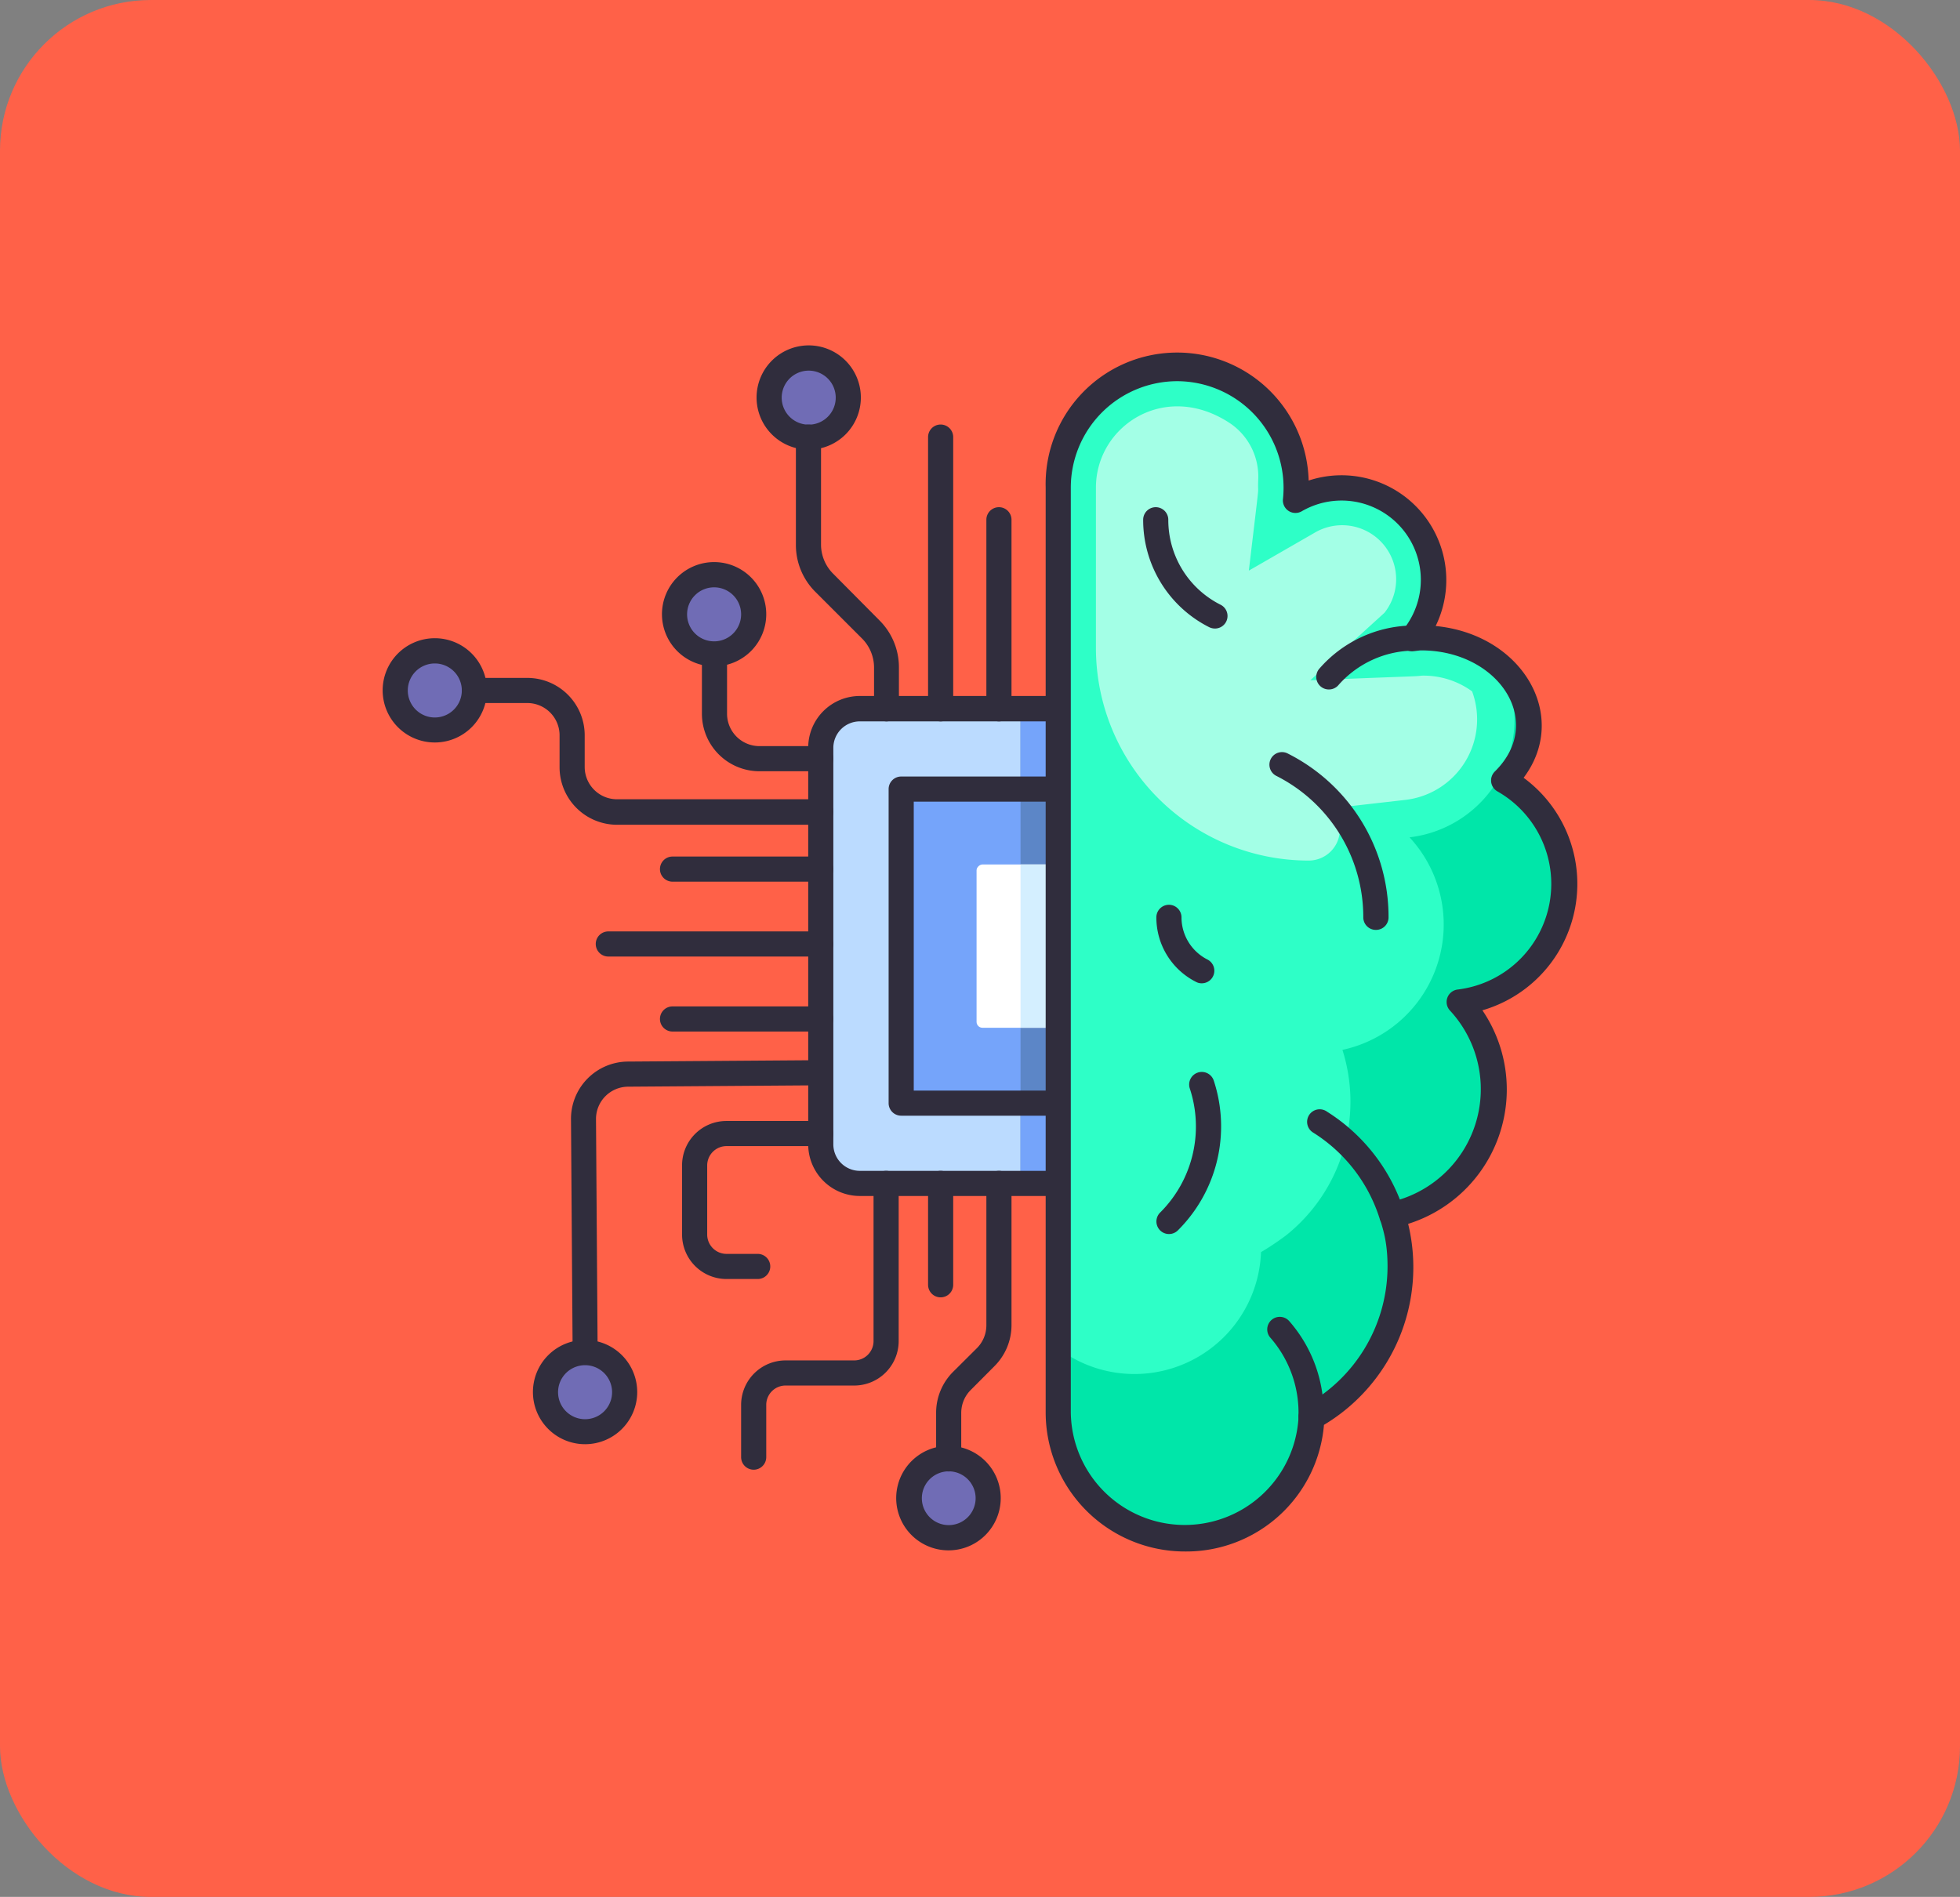 <svg xmlns="http://www.w3.org/2000/svg" width="156" height="151" viewBox="0 0 156 151">
  <rect x="0" y="0" width="156" height="151" fill="#808080" stroke="none"/>
  <g id="Grupo_1070547" data-name="Grupo 1070547" transform="translate(-1068 -682)">
    <g id="Grupo_1064830" data-name="Grupo 1064830" transform="translate(0 -807)">
      <g id="Grupo_110668" data-name="Grupo 110668" transform="translate(6.5 6.27)">
        <rect id="Rectángulo_37257" data-name="Rectángulo 37257" width="156" height="151" rx="12" transform="translate(1061.5 1482.731)" fill="#ff6148"/>
      </g>
    </g>
    <circle id="Elipse_8316" data-name="Elipse 8316" cx="3.14" cy="3.14" r="3.14" transform="translate(1111.427 789.685)" fill="#706cb5"/>
    <circle id="Elipse_8317" data-name="Elipse 8317" cx="3.14" cy="3.14" r="3.14" transform="translate(1099.467 733.824)" fill="#706cb5"/>
    <circle id="Elipse_8318" data-name="Elipse 8318" cx="3.14" cy="3.14" r="3.14" transform="translate(1129.237 710.504)" fill="#706cb5"/>
    <circle id="Elipse_8319" data-name="Elipse 8319" cx="3.14" cy="3.14" r="3.14" transform="translate(1121.727 727.765)" fill="#706cb5"/>
    <circle id="Elipse_8320" data-name="Elipse 8320" cx="3.14" cy="3.14" r="3.14" transform="translate(1140.217 798.135)" fill="#706cb5"/>
    <rect id="Rectángulo_374048" data-name="Rectángulo 374048" width="37.79" height="37.79" rx="3.2" transform="translate(1133.327 738.425)" fill="#bbdbff"/>
    <rect id="Rectángulo_374049" data-name="Rectángulo 374049" width="25" height="25" rx="0.73" transform="translate(1164.727 744.814) rotate(90)" fill="#75a4fa"/>
    <path id="Trazado_601682" data-name="Trazado 601682" d="M51.24,28.92h3V66.71h-3Z" transform="translate(1097.987 709.504)" fill="#5c86c7"/>
    <path id="Trazado_601683" data-name="Trazado 601683" d="M51.24,60.31h3V66.7h-3Z" transform="translate(1097.987 709.504)" fill="#75a4fa"/>
    <path id="Trazado_601684" data-name="Trazado 601684" d="M51.24,28.92h3v6.39h-3Z" transform="translate(1097.987 709.504)" fill="#75a4fa"/>
    <rect id="Rectángulo_374050" data-name="Rectángulo 374050" width="13" height="13" rx="0.47" transform="translate(1158.727 750.814) rotate(90)" fill="#fff"/>
    <path id="Trazado_601685" data-name="Trazado 601685" d="M51.24,41.31h3v13h-3Z" transform="translate(1097.987 709.504)" fill="#d4efff"/>
    <g id="Grupo_1064831" data-name="Grupo 1064831" transform="translate(1097.987 709.504)">
      <path id="Trazado_601686" data-name="Trazado 601686" d="M70,67.7H38.45a4.11,4.11,0,0,1-4.11-4.1V32a4.11,4.11,0,0,1,4.11-4.1H70A4.11,4.11,0,0,1,74.13,32V63.6A4.11,4.11,0,0,1,70,67.7ZM38.45,29.92A2.11,2.11,0,0,0,36.34,32V63.6a2.11,2.11,0,0,0,2.11,2.1H70a2.11,2.11,0,0,0,2.11-2.1V32A2.11,2.11,0,0,0,70,29.92Z" fill="#302d3d"/>
      <path id="Trazado_601687" data-name="Trazado 601687" d="M66.74,61.31h-25a1,1,0,0,1-1-1v-25a1,1,0,0,1,1-1h25a1,1,0,0,1,1,1v25A1,1,0,0,1,66.74,61.31Zm-24-2h23v-23h-23Z" fill="#302d3d"/>
      <path id="Trazado_601688" data-name="Trazado 601688" d="M35.34,42.68H23.54a1,1,0,0,1,0-2h11.8a1,1,0,0,1,0,2Z" fill="#302d3d"/>
      <path id="Trazado_601689" data-name="Trazado 601689" d="M35.34,48.64H18.43a1,1,0,0,1,0-2H35.34a1,1,0,0,1,0,2Z" fill="#302d3d"/>
      <path id="Trazado_601690" data-name="Trazado 601690" d="M35.34,54.61H23.54a1,1,0,0,1,0-2h11.8a1,1,0,0,1,0,2Z" fill="#302d3d"/>
      <path id="Trazado_601691" data-name="Trazado 601691" d="M15.59,80.17l-.13-18.54A4.56,4.56,0,0,1,20,57l15.26-.11a1,1,0,0,1,0,2L20,59a2.57,2.57,0,0,0-2.55,2.59l.13,18.54a1,1,0,1,1-2,0Z" fill="#302d3d"/>
      <path id="Trazado_601692" data-name="Trazado 601692" d="M30.32,74.31H27.83a3.54,3.54,0,0,1-3.53-3.53V65.26a3.53,3.53,0,0,1,3.53-3.53h7.51a1,1,0,0,1,0,2H27.83a1.54,1.54,0,0,0-1.53,1.53v5.52a1.54,1.54,0,0,0,1.53,1.53h2.49a1,1,0,0,1,0,2Z" fill="#302d3d"/>
      <path id="Trazado_601693" data-name="Trazado 601693" d="M35.34,38.15H19.12a4.58,4.58,0,0,1-4.57-4.57V31A2.57,2.57,0,0,0,12,28.46H7.77a1,1,0,0,1,0-2H12A4.57,4.57,0,0,1,16.55,31v2.55a2.57,2.57,0,0,0,2.57,2.57H35.34a1,1,0,0,1,0,2Z" fill="#302d3d"/>
      <path id="Trazado_601694" data-name="Trazado 601694" d="M35.34,33.89H30.45a4.58,4.58,0,0,1-4.57-4.57V24.63a1,1,0,0,1,2,0v4.69a2.58,2.58,0,0,0,2.57,2.57h4.89a1,1,0,1,1,0,2Z" fill="#302d3d"/>
      <path id="Trazado_601695" data-name="Trazado 601695" d="M30,89.49a1,1,0,0,1-1-1V84.32a3.54,3.54,0,0,1,3.53-3.53H38a1.54,1.54,0,0,0,1.54-1.53V66.7a1,1,0,0,1,2,0V79.26A3.54,3.54,0,0,1,38,82.79H32.48A1.54,1.54,0,0,0,31,84.32v4.17A1,1,0,0,1,30,89.49Z" fill="#302d3d"/>
      <path id="Trazado_601696" data-name="Trazado 601696" d="M44.88,75.77a1,1,0,0,1-1-1V66.7a1,1,0,0,1,2,0v8.07A1,1,0,0,1,44.88,75.77Z" fill="#302d3d"/>
      <path id="Trazado_601697" data-name="Trazado 601697" d="M45.52,89.63a1,1,0,0,1-1-1V84.94a4.61,4.61,0,0,1,1.34-3.23l1.91-1.9A2.58,2.58,0,0,0,48.52,78V66.7a1,1,0,0,1,2,0V78a4.61,4.61,0,0,1-1.34,3.23l-1.9,1.91a2.57,2.57,0,0,0-.76,1.81v3.69a1,1,0,0,1-1,.99Z" fill="#302d3d"/>
      <path id="Trazado_601698" data-name="Trazado 601698" d="M40.58,29.92a1,1,0,0,1-1-1V25.61a3.28,3.28,0,0,0-1-2.33l-3.67-3.67a5.26,5.26,0,0,1-1.55-3.74V7.29a1,1,0,0,1,2,0v8.58a3.29,3.29,0,0,0,1,2.33L40,21.87a5.27,5.27,0,0,1,1.56,3.74v3.31a1,1,0,0,1-.98,1Z" fill="#302d3d"/>
      <path id="Trazado_601699" data-name="Trazado 601699" d="M44.88,29.92a1,1,0,0,1-1-1V7.29a1,1,0,0,1,2,0V28.92A1,1,0,0,1,44.88,29.92Z" fill="#302d3d"/>
      <path id="Trazado_601700" data-name="Trazado 601700" d="M49.52,29.92a1,1,0,0,1-1-1V13.87a1,1,0,0,1,2,0V28.92A1,1,0,0,1,49.52,29.92Z" fill="#302d3d"/>
      <path id="Trazado_601701" data-name="Trazado 601701" d="M16.59,87.46a4.15,4.15,0,1,1,4.14-4.15,4.15,4.15,0,0,1-4.14,4.15Zm0-6.29a2.15,2.15,0,1,0,2.14,2.14,2.15,2.15,0,0,0-2.14-2.14Z" fill="#302d3d"/>
      <path id="Trazado_601702" data-name="Trazado 601702" d="M4.63,31.6a4.15,4.15,0,1,1,4.14-4.14A4.15,4.15,0,0,1,4.63,31.6Zm0-6.29a2.15,2.15,0,1,0,2.14,2.15,2.15,2.15,0,0,0-2.14-2.15Z" fill="#302d3d"/>
      <path id="Trazado_601703" data-name="Trazado 601703" d="M34.39,8.29a4.15,4.15,0,1,1,4.14-4.15,4.15,4.15,0,0,1-4.14,4.15Zm0-6.29a2.15,2.15,0,1,0,2.14,2.14A2.15,2.15,0,0,0,34.39,2Z" fill="#302d3d"/>
      <path id="Trazado_601704" data-name="Trazado 601704" d="M26.88,25.54A4.15,4.15,0,1,1,31,21.39a4.15,4.15,0,0,1-4.12,4.15Zm0-6.29A2.15,2.15,0,1,0,29,21.39a2.15,2.15,0,0,0-2.12-2.14Z" fill="#302d3d"/>
      <path id="Trazado_601705" data-name="Trazado 601705" d="M45.52,95.91a4.16,4.16,0,1,1,3.045-1.344A4.14,4.14,0,0,1,45.52,95.91Zm0-6.29a2.14,2.14,0,1,0,2.14,2,2.14,2.14,0,0,0-2.14-2Z" fill="#302d3d"/>
    </g>
    <path id="Trazado_601706" data-name="Trazado 601706" d="M86.15,52.26a10.21,10.21,0,0,1-5.34,16.92,13.63,13.63,0,0,1-4.48,14.76,22.268,22.268,0,0,1-2,1.34,10.061,10.061,0,0,1-20.12-.34V11.31a9.47,9.47,0,1,1,18.89,1,7.31,7.31,0,0,1,9.31,11c.25,0,.48-.06.73-.06,7.1,0,11.22,6.75,6.56,11.34a9.47,9.47,0,0,1-3.57,17.64Z" transform="translate(1097.987 709.504)" fill="#00e6a9"/>
    <path id="Trazado_601707" data-name="Trazado 601707" d="M82.2,39.15a10.21,10.21,0,0,1-5.34,16.92,13.62,13.62,0,0,1-4.48,14.76,22.269,22.269,0,0,1-2,1.34,10.08,10.08,0,0,1-16.17,7.65V11.31a9.47,9.47,0,1,1,18.89,1,7.31,7.31,0,0,1,9.31,11c.25,0,.48-.06.73-.06a9.42,9.42,0,0,1,6.5,2.44A9.46,9.46,0,0,1,82.2,39.15Z" transform="translate(1097.987 709.504)" fill="#2effc7"/>
    <path id="Trazado_601708" data-name="Trazado 601708" d="M76,36.84l5.87-.67a6.45,6.45,0,0,0,5.31-8.64,6.58,6.58,0,0,0-4-1.25c-.65.07.38,0-8.88.37l5.91-5.38a4.3,4.3,0,0,0-5.59-6.35l-5.21,3c1-8.43.67-5.43.75-7.32a5.12,5.12,0,0,0-2.23-4.4c-5.18-3.45-10.69.2-10.69,5.11V24.07A16.93,16.93,0,0,0,74.17,41,2.48,2.48,0,0,0,76,36.84Z" transform="translate(1097.987 709.504)" fill="#a3ffe6"/>
    <path id="Trazado_601709" data-name="Trazado 601709" d="M64.3,96A11.08,11.08,0,0,1,53.24,84.93V11.31a10.469,10.469,0,1,1,20.931-.56A8.34,8.34,0,0,1,84.28,22.33c6.92.67,10.69,7.17,7,12.08A10.48,10.48,0,0,1,88,52.92a11.21,11.21,0,0,1-5.91,17,14.63,14.63,0,0,1-6.7,16A11,11,0,0,1,64.3,96ZM63.72,2.84a8.48,8.48,0,0,0-8.48,8.47V84.93a9.07,9.07,0,0,0,18.13.3,1,1,0,0,1,.52-.85,12.64,12.64,0,0,0,6.56-11.07c0-3.23-1-3.82-.5-4.63a1,1,0,0,1,.66-.48,9.21,9.21,0,0,0,4.81-15.26A1,1,0,0,1,86,51.27a8.47,8.47,0,0,0,3.19-15.78,1,1,0,0,1-.2-1.58c4.06-4,.27-9.64-5.86-9.64-.15,0-.43.05-.68.07a1,1,0,0,1-.82-1.64,6.31,6.31,0,0,0-8-9.51,1,1,0,0,1-1.5-1,8.49,8.49,0,0,0-8.41-9.35Z" transform="translate(1097.987 709.504)" fill="#302d3d"/>
    <path id="Trazado_601710" data-name="Trazado 601710" d="M79.52,46.52a1,1,0,0,1-1-1,12.59,12.59,0,0,0-6.9-11.25,1,1,0,1,1,.91-1.78,14.55,14.55,0,0,1,8,13,1,1,0,0,1-1.01,1.03Z" transform="translate(1097.987 709.504)" fill="#302d3d"/>
    <path id="Trazado_601711" data-name="Trazado 601711" d="M63.05,70.73a1,1,0,0,1-.7-1.71,9.66,9.66,0,0,0,2.36-9.88,1,1,0,1,1,1.91-.62,11.67,11.67,0,0,1-2.86,11.92,1,1,0,0,1-.71.29Z" transform="translate(1097.987 709.504)" fill="#302d3d"/>
    <path id="Trazado_601712" data-name="Trazado 601712" d="M66.71,22.53a1.07,1.07,0,0,1-.46-.11A9.56,9.56,0,0,1,61,13.87a1,1,0,1,1,2,0,7.55,7.55,0,0,0,4.15,6.76,1,1,0,0,1-.44,1.9Z" transform="translate(1097.987 709.504)" fill="#302d3d"/>
    <path id="Trazado_601713" data-name="Trazado 601713" d="M65.66,50.77a.93.93,0,0,1-.45-.11,5.74,5.74,0,0,1-3.16-5.14,1,1,0,1,1,2,0,3.77,3.77,0,0,0,2.07,3.36,1,1,0,0,1-.46,1.89Z" transform="translate(1097.987 709.504)" fill="#302d3d"/>
    <path id="Trazado_601714" data-name="Trazado 601714" d="M80.84,70.27a1,1,0,0,1-1-.71,12.53,12.53,0,0,0-5.3-6.9A1,1,0,1,1,75.65,61a14.58,14.58,0,0,1,6.14,8,1,1,0,0,1-.95,1.27Z" transform="translate(1097.987 709.504)" fill="#302d3d"/>
    <path id="Trazado_601715" data-name="Trazado 601715" d="M75.79,27.38A1,1,0,0,1,75,25.75a10,10,0,0,1,7.36-3.46,1,1,0,0,1,.09,2A8.09,8.09,0,0,0,76.57,27,1,1,0,0,1,75.79,27.38Z" transform="translate(1097.987 709.504)" fill="#302d3d"/>
    <path id="Trazado_601716" data-name="Trazado 601716" d="M74.36,86.25a1,1,0,0,1-1-1A9.07,9.07,0,0,0,71.14,79a1,1,0,1,1,1.51-1.31,11.06,11.06,0,0,1,2.71,7.62,1,1,0,0,1-1,.94Z" transform="translate(1097.987 709.504)" fill="#302d3d"/>
  </g>
</svg>
